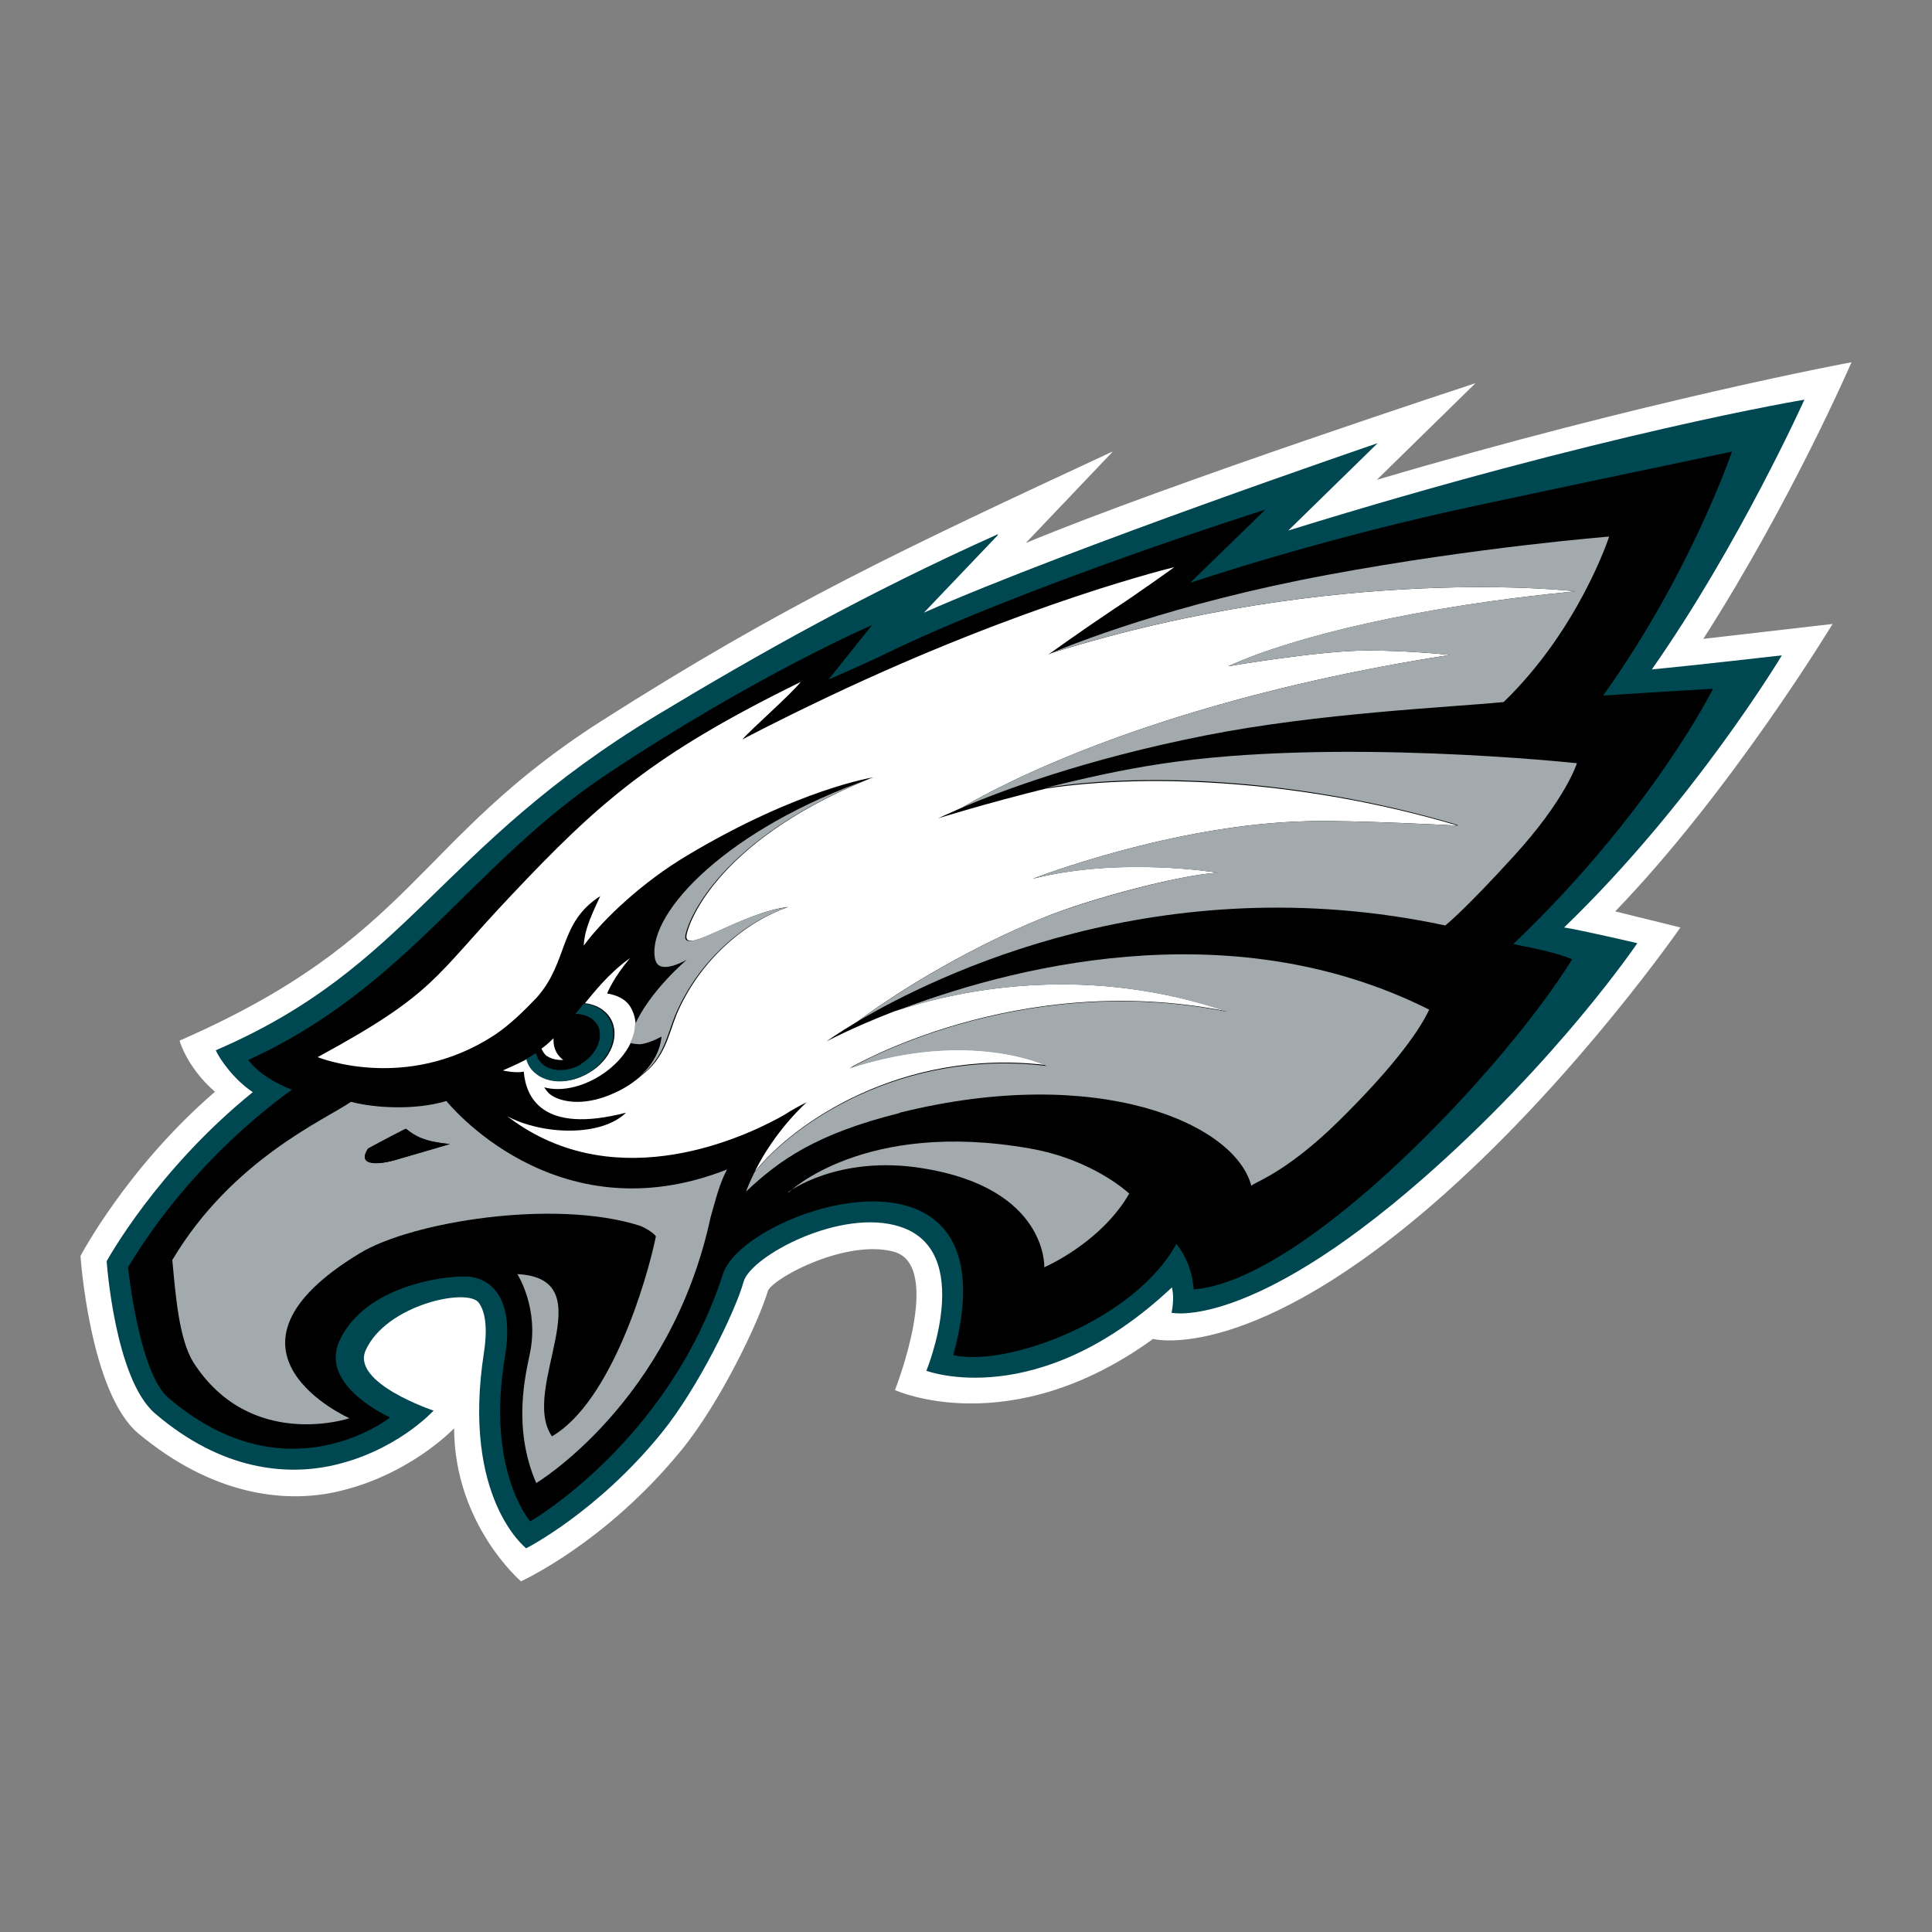 <svg width="48" height="48" viewBox="0 0 48 48" fill="none" xmlns="http://www.w3.org/2000/svg">
<rect x="0" y="0" width="48" height="48" fill="#808080" stroke="none"/>
<path d="M27.626 11.241L25.485 13.491C28.996 12.031 36.658 9.52 36.658 9.52L34.207 11.921C40.909 9.94 46 9 46 9C46 9 44.52 12.431 42.319 15.872C42.749 15.822 45.53 15.502 45.53 15.502C45.53 15.502 43.019 19.652 40.129 22.643L41.749 23.043C41.749 23.043 39.228 26.684 35.898 29.655C31.107 33.926 28.646 33.266 28.646 33.266C25.085 35.846 22.235 34.536 22.235 34.536C22.235 34.536 23.465 31.425 22.195 31.095C21.044 30.795 19.304 31.695 19.084 32.055C18.854 32.835 17.904 34.836 16.923 36.036C15.033 38.347 12.943 39.287 12.943 39.287C12.943 39.287 11.292 37.877 11.282 35.486C11.282 35.486 10.152 36.686 8.301 37.076C7.011 37.346 5.251 37.126 3.44 35.616C2.23 34.606 2 31.205 2 31.205C2 31.205 3.14 29.024 5.341 27.124C4.851 26.704 4.561 26.184 4.461 25.854C10.302 23.303 10.302 20.873 14.943 17.912C19.514 15.001 22.395 13.661 27.636 11.22L27.626 11.241Z" fill="white"/>
<path d="M24.785 13.301L22.955 15.221C26.576 13.621 34.228 11.01 34.228 11.01L32.007 13.181C39.849 10.75 44.83 9.93 44.83 9.93C44.83 9.93 43.2 13.551 41.039 16.632C42.089 16.532 44.27 16.282 44.27 16.282C44.27 16.282 42.079 19.942 38.859 23.043C39.219 23.093 40.679 23.433 40.679 23.433C40.679 23.433 38.729 26.324 35.348 29.285C31.027 33.065 29.106 32.615 29.106 32.615C29.106 32.615 29.146 32.465 29.146 32.235C29.146 32.105 29.116 31.995 29.116 31.985C25.786 35.116 23.015 34.056 23.015 34.056C23.015 34.056 24.245 31.075 22.355 30.475C20.895 30.005 18.654 31.205 18.474 31.845C18.284 32.545 17.354 34.476 16.433 35.606C14.833 37.576 13.073 38.467 13.073 38.467C13.073 38.467 11.462 37.226 12.023 33.605C12.143 32.815 11.992 32.505 11.902 32.375C11.642 31.975 9.582 32.415 9.082 33.555C8.732 34.366 10.772 35.046 10.772 35.046C10.772 35.046 9.832 36.086 8.182 36.426C7.141 36.636 5.541 36.566 3.851 35.116C2.85 34.256 2.65 31.335 2.65 31.335C2.65 31.335 3.881 29.074 6.281 27.134C5.811 26.824 5.451 26.304 5.361 26.094C10.192 24.013 10.862 21.063 16.314 17.772C18.854 16.241 21.535 14.731 24.795 13.271L24.785 13.301Z" fill="#004851"/>
<path d="M37.629 23.463C37.819 23.503 38.619 23.643 39.059 23.833C37.398 26.524 32.437 31.815 29.657 32.035C29.627 31.575 29.447 31.175 29.227 30.905C28.186 32.805 25.006 33.976 23.685 33.666C25.286 27.794 18.484 30.035 17.964 31.645C16.614 35.826 13.173 37.797 13.173 37.797C13.173 37.797 12.073 36.546 12.543 33.726C12.893 31.645 11.573 31.715 11.573 31.715C11.053 31.695 9.062 31.935 8.432 33.316C7.922 34.436 9.692 35.216 9.692 35.216C9.692 35.216 7.132 37.256 4.181 34.726C3.451 34.106 3.181 31.485 3.181 31.485C4.601 29.125 6.481 27.624 7.252 27.074C6.431 26.754 6.171 26.334 6.171 26.334C10.142 24.514 11.703 21.483 15.083 19.232C18.814 16.752 21.665 15.531 21.665 15.531L20.585 16.882C20.585 16.882 21.485 16.492 21.875 16.302C25.426 14.561 31.437 12.661 31.437 12.661L29.567 14.481C29.567 14.481 32.677 13.421 36.588 12.581C38.679 12.131 43.03 11.22 43.03 11.22C43.03 11.22 42.01 14.231 39.829 17.282C41.139 17.192 42.56 17.112 42.56 17.112C42.56 17.112 41.039 20.172 37.599 23.453L37.629 23.463Z" fill="black"/>
<path d="M21.485 19.382C21.485 19.382 21.395 19.412 21.355 19.432C21.395 19.422 21.434 19.402 21.474 19.392C21.474 19.392 21.474 19.392 21.485 19.392V19.382Z" fill="black"/>
<path d="M26.006 26.474C26.006 26.474 24.105 25.554 21.115 26.534C21.115 26.534 25.245 24.083 30.477 25.124C27.086 23.983 24.025 24.523 22.225 25.124C21.165 25.534 20.535 25.874 20.535 25.874C20.535 25.874 20.794 25.684 21.295 25.384C22.515 24.483 24.205 23.503 25.866 22.823C27.016 22.343 29.317 21.733 30.257 21.683C30.257 21.683 27.846 21.273 25.656 21.833C25.656 21.833 29.136 20.473 32.507 20.402C33.638 20.372 36.218 20.512 36.218 20.512C32.487 19.402 28.626 19.192 25.986 19.592C24.485 19.962 23.305 20.332 23.305 20.332C23.305 20.332 23.515 20.233 23.905 20.062C24.855 19.502 28.756 17.402 36.018 16.272C36.018 16.272 35.088 16.162 33.958 16.162C32.797 16.162 30.517 16.552 30.517 16.552C32.167 15.802 35.288 15.061 39.139 14.691C39.139 14.691 33.257 13.991 26.136 16.221C26.076 16.252 26.046 16.262 26.046 16.262C26.046 16.262 26.796 15.721 27.646 15.151C28.276 14.741 29.176 14.091 29.176 14.091C29.176 14.091 25.526 14.961 20.575 17.312C19.184 17.972 18.444 18.372 18.444 18.372C18.654 18.122 19.654 17.252 19.894 16.942C16.224 18.742 14.883 19.932 12.703 22.243C10.752 24.303 10.842 24.663 7.892 26.264C7.892 26.264 10.072 27.154 12.273 25.724C12.653 25.474 13.013 25.124 13.353 24.764C14.133 23.863 13.873 22.933 14.913 22.263C14.763 22.603 14.523 23.043 14.503 23.493C15.003 22.813 15.983 21.903 17.074 21.253C19.854 19.592 21.705 19.312 21.705 19.312C21.635 19.332 21.565 19.362 21.495 19.392C17.694 20.973 17.074 23.033 17.054 23.253C17.014 23.723 18.424 22.673 19.584 22.533C18.364 22.963 17.324 23.993 16.814 25.194C16.604 25.704 16.534 26.274 15.933 26.724C15.763 26.874 15.543 27.034 15.243 27.164C14.443 27.524 13.893 27.344 13.703 27.214C13.593 27.144 13.523 27.014 13.523 27.014C13.913 27.124 14.433 27.024 14.913 26.724C15.263 26.504 15.533 26.204 15.673 25.904C15.753 25.744 15.893 25.434 15.673 25.034C15.563 24.834 15.343 24.724 15.083 24.683C15.103 24.643 15.233 24.303 15.653 23.803C15.083 24.213 14.723 24.703 14.533 24.924C14.803 24.953 15.033 25.084 15.163 25.294C15.423 25.724 15.183 26.334 14.633 26.654C14.083 26.984 13.433 26.904 13.173 26.474C13.143 26.424 13.113 26.364 13.103 26.304C13.073 26.324 13.043 26.334 13.013 26.354C12.843 26.444 12.493 26.594 12.493 26.594C12.653 26.634 12.873 26.654 13.013 26.624C13.063 27.224 13.433 28.194 15.553 27.644C14.943 28.244 13.493 28.204 12.603 27.734C12.723 27.824 12.863 27.924 13.023 28.024C15.683 29.675 18.744 28.124 19.494 27.694C19.674 27.574 19.864 27.474 20.044 27.384C20.044 27.384 19.264 28.064 18.744 29.125C19.674 27.934 22.385 26.024 26.016 26.464L26.006 26.474Z" fill="white"/>
<path d="M16.284 23.853C16.384 24.243 17.064 23.843 17.064 23.843C17.064 23.843 16.143 24.623 15.773 25.464C15.773 25.514 15.773 25.684 15.653 25.914C15.743 25.934 15.833 25.944 15.913 25.944C16.153 25.914 16.433 25.754 16.433 25.754C16.433 25.754 16.433 26.254 15.903 26.734C16.503 26.284 16.573 25.704 16.784 25.204C17.294 24.003 18.334 22.973 19.554 22.543C18.394 22.683 16.984 23.723 17.024 23.263C17.044 23.043 17.664 20.983 21.465 19.402C21.425 19.412 21.335 19.452 21.325 19.452C17.844 20.753 16.013 22.813 16.284 23.863V23.853Z" fill="#A2AAAD"/>
<path d="M14.833 25.444C15.013 25.744 14.833 26.184 14.433 26.424C14.033 26.664 13.553 26.614 13.373 26.314C13.343 26.264 13.333 26.214 13.313 26.164C13.233 26.214 13.153 26.264 13.073 26.314C13.093 26.374 13.113 26.434 13.143 26.484C13.403 26.914 14.053 26.994 14.603 26.664C15.153 26.334 15.393 25.724 15.133 25.304C15.003 25.084 14.773 24.964 14.503 24.934C14.443 25.014 14.373 25.094 14.293 25.194C14.513 25.194 14.713 25.284 14.813 25.454L14.833 25.444Z" fill="#004851"/>
<path d="M14.432 26.434C14.832 26.194 15.012 25.754 14.832 25.454C14.732 25.284 14.533 25.194 14.312 25.194C14.152 25.384 13.973 25.604 13.762 25.804C13.752 25.974 13.793 26.194 14.002 26.344C14.002 26.344 13.762 26.364 13.613 26.254C13.523 26.184 13.482 26.114 13.473 26.064C13.422 26.104 13.383 26.134 13.332 26.174C13.342 26.224 13.363 26.274 13.393 26.324C13.572 26.624 14.043 26.674 14.453 26.434H14.432Z" fill="black"/>
<path d="M13.603 26.244C13.763 26.354 13.993 26.334 13.993 26.334C13.783 26.174 13.743 25.964 13.753 25.794C13.663 25.884 13.563 25.974 13.453 26.054C13.473 26.094 13.503 26.174 13.593 26.244H13.603Z" fill="white"/>
<path d="M36.218 20.513C36.218 20.513 33.637 20.373 32.507 20.403C29.136 20.473 25.655 21.833 25.655 21.833C27.846 21.283 30.256 21.683 30.256 21.683C29.316 21.733 27.016 22.353 25.866 22.823C24.205 23.503 22.525 24.484 21.294 25.384C23.255 24.224 28.836 21.483 35.908 22.993C35.908 22.993 36.368 22.633 37.598 21.283C38.908 19.852 39.178 18.962 39.178 18.962C39.178 18.962 33.167 18.312 28.816 18.982C27.876 19.122 26.866 19.352 25.976 19.573C28.616 19.162 32.477 19.382 36.208 20.493L36.218 20.513Z" fill="#A2AAAD"/>
<path d="M22.355 27.644C27.266 26.424 30.677 27.904 31.087 29.455C31.087 29.455 31.107 29.455 31.137 29.425C31.337 29.315 32.097 28.994 33.248 27.864C34.458 26.674 35.208 25.724 35.508 25.084C30.487 22.563 24.936 24.083 22.225 25.134C24.025 24.523 27.086 23.983 30.477 25.134C25.246 24.093 21.115 26.544 21.115 26.544C24.105 25.564 26.006 26.484 26.006 26.484C22.375 26.044 19.664 27.954 18.734 29.145C18.664 29.295 18.594 29.445 18.534 29.605C19.374 28.814 20.275 28.174 22.345 27.654L22.355 27.644Z" fill="#A2AAAD"/>
<path d="M39.139 14.691C35.288 15.061 32.177 15.791 30.517 16.552C30.517 16.552 32.797 16.162 33.958 16.162C35.088 16.162 36.018 16.272 36.018 16.272C28.756 17.402 24.855 19.502 23.905 20.062C24.866 19.652 26.956 18.862 29.947 18.272C32.767 17.712 36.048 17.572 37.358 17.442C39.239 15.621 39.979 13.331 39.979 13.331C39.979 13.331 36.698 13.591 32.987 14.281C29.116 15.001 26.626 16.012 26.126 16.222C33.247 13.991 39.129 14.691 39.129 14.691H39.139Z" fill="#A2AAAD"/>
<path d="M19.584 29.615C19.584 29.615 20.824 28.684 22.925 29.025C26.035 29.525 25.945 31.485 25.945 31.485C25.945 31.485 27.346 30.885 28.056 29.655C28.056 29.655 27.176 28.814 25.595 28.535C21.454 27.804 19.594 29.625 19.594 29.625L19.584 29.615Z" fill="#A2AAAD"/>
<path d="M11.092 27.354C10.292 27.594 9.282 27.524 8.722 27.374C8.082 27.814 5.761 28.814 4.281 31.305C4.361 32.155 4.441 33.236 4.791 33.826C6.211 36.066 8.682 35.236 8.682 35.236C8.682 35.236 4.921 33.566 8.942 31.135C10.222 30.355 13.783 29.775 15.903 30.455C16.083 30.525 16.303 30.685 16.294 30.725C16.073 31.805 15.183 34.826 13.713 35.686C12.893 34.496 15.053 31.765 12.853 31.655C12.853 31.655 13.403 32.505 13.163 33.636C13.063 34.136 12.723 35.466 13.323 36.846C13.323 36.846 16.664 34.846 17.654 30.245C17.784 29.795 17.874 29.405 18.064 29.055C13.773 30.745 11.082 27.344 11.082 27.344L11.092 27.354ZM9.802 28.825C9.492 28.915 8.832 29.015 9.142 28.534C9.142 28.534 9.542 28.314 10.072 28.044C10.302 28.234 10.542 28.364 11.162 28.424C11.162 28.424 10.042 28.754 9.792 28.825H9.802Z" fill="#A2AAAD"/>
<path d="M9.152 28.534C8.832 29.004 9.502 28.914 9.812 28.824C10.062 28.754 11.182 28.424 11.182 28.424C10.562 28.364 10.322 28.234 10.092 28.044C9.562 28.324 9.162 28.534 9.162 28.534H9.152Z" fill="black"/>
</svg>
